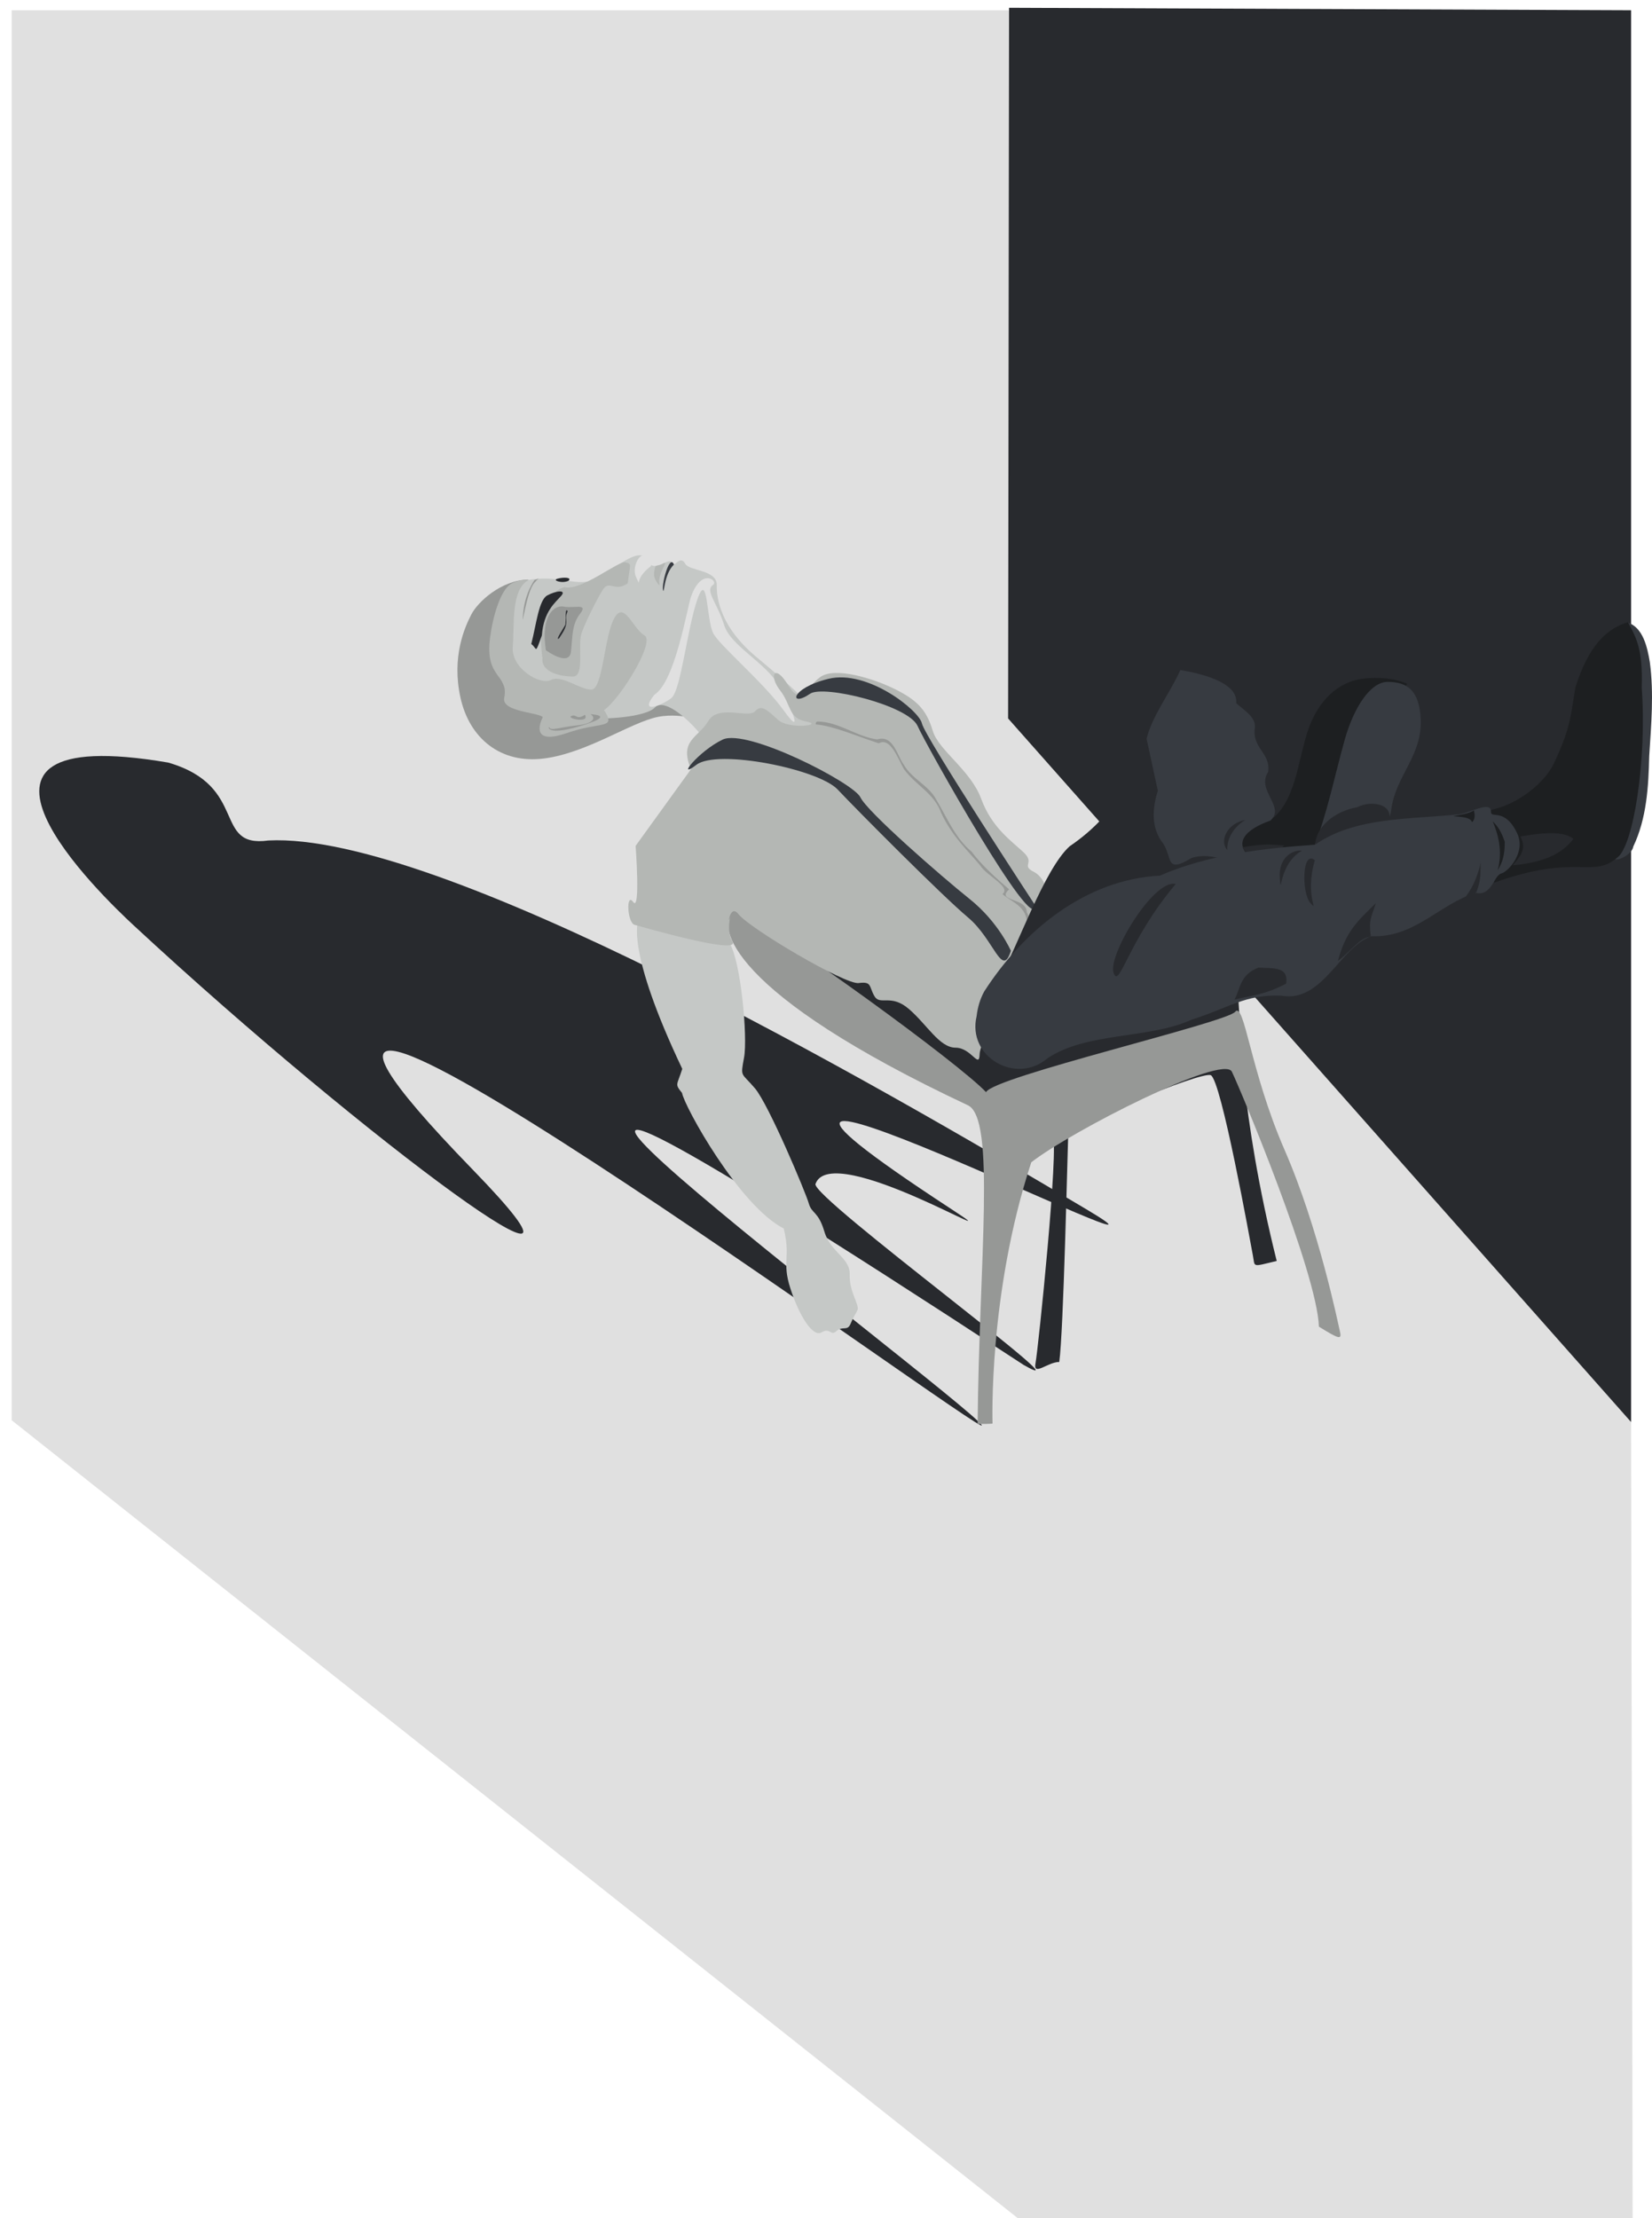 <?xml version="1.0" encoding="UTF-8" standalone="no"?>
<svg
   xmlns:dc="http://purl.org/dc/elements/1.1/"
   xmlns:cc="http://creativecommons.org/ns#"
   xmlns:rdf="http://www.w3.org/1999/02/22-rdf-syntax-ns#"
   xmlns:svg="http://www.w3.org/2000/svg"
   xmlns="http://www.w3.org/2000/svg"
   xmlns:sodipodi="http://sodipodi.sourceforge.net/DTD/sodipodi-0.dtd"
   xmlns:inkscape="http://www.inkscape.org/namespaces/inkscape"
   width="279.54mm"
   height="375.31mm"
   viewBox="0 0 279.54 375.31"
   version="1.1"
   id="svg8"
   inkscape:version="1.0.2 (e86c870879, 2021-01-15)"
   sodipodi:docname="leaner.svg">
  <defs
     id="defs2" />
  <sodipodi:namedview
     id="base"
     pagecolor="#ffffff"
     bordercolor="#666666"
     borderopacity="1.0"
     inkscape:pageopacity="0.0"
     inkscape:pageshadow="2"
     inkscape:zoom="0.6147199"
     inkscape:cx="606.47003"
     inkscape:cy="883.15445"
     inkscape:document-units="mm"
     inkscape:current-layer="layer1"
     inkscape:document-rotation="0"
     showgrid="false"
     inkscape:snap-nodes="false"
     inkscape:window-width="1278"
     inkscape:window-height="1415"
     inkscape:window-x="1280"
     inkscape:window-y="0"
     inkscape:window-maximized="0"
     fit-margin-top="0"
     fit-margin-left="0"
     fit-margin-right="0"
     fit-margin-bottom="0"
     showguides="true"
     inkscape:guide-bbox="true">
    <sodipodi:guide
       position="-43.687,135.14"
       orientation="0,-1"
       id="guide945" />
  </sodipodi:namedview>
  <g
     inkscape:label="Layer 1"
     inkscape:groupmode="layer"
     id="layer1"
     transform="translate(70.712,-7.817)"
     style="display:inline">
    <path
       style="fill:#e0e0e0;fill-opacity:1;stroke:none;stroke-width:0.265px;stroke-linecap:butt;stroke-linejoin:miter;stroke-opacity:1"
       d="M 205.288,248.404 V 9.556 H -68.737 V 248.103 L 205.713,465.728 Z"
       id="path941"
       sodipodi:nodetypes="cccccc" />
    <path
       style="fill:#282a2e;fill-opacity:1;stroke:none;stroke-width:0.265px;stroke-linecap:butt;stroke-linejoin:miter;stroke-opacity:1"
       d="M 205.288,9.556 V 248.404 L 99.871,129.368 100.035,9.133 Z"
       id="path942"
       sodipodi:nodetypes="ccccc" />
    <path
       style="fill:#282a2e;fill-opacity:1;stroke:none;stroke-width:0.277px;stroke-linecap:butt;stroke-linejoin:miter;stroke-opacity:1"
       d="m 102.5,238.744 c -141.706,-92.735 -10.825,5.055 -7.115,10.159 2.833,3.898 -148.807,-107.759 -86.096,-43.189 27.725,28.547 -17.468,-4.328 -57.451,-41.4 -5.101,-4.729 -36.354,-34.691 5.922,-27.478 13.717,3.986 7.422,14.489 16.932,13.18 28.841,-1.476 101.894,40.635 138.488,62.432 24.566,14.633 -84.018,-40.01 -22.878,-0.048 12.42,8.118 -20.298,-11.943 -23.02,-4.277 -0.787,2.216 47.645,37.69 35.217,30.62 z"
       id="path944"
       sodipodi:nodetypes="csssccssscc" />
    <g
       id="g903"
       style="display:none;opacity:0.059">
      <path
         style="fill:#1d1f21;fill-rule:evenodd;stroke-width:0.132"
         id="path845"
         d="m 64.061,142.707 c 9.502,2.438 18.398,7.025 26.339,12.741 2.742,1.973 5.295,4.196 7.942,6.293 6.165,5.983 8.201,7.472 13.292,14.258 1.65,2.2 3.028,4.59 4.542,6.886 0.058,0.069 1.036,-0.745 0.979,-0.814 v 0 c -1.407,-2.485 -2.609,-5.098 -4.222,-7.455 -4.686,-6.85 -7.458,-8.917 -13.458,-14.711 -2.725,-2.092 -5.343,-4.332 -8.176,-6.276 -7.399,-5.075 -16.159,-9.425 -25.022,-11.217 -0.72,-0.146 -1.457,-0.187 -2.186,-0.28 -0.041,-0.002 -0.071,0.571 -0.031,0.574 z" />
      <path
         style="fill:#1d1f21;fill-rule:evenodd;stroke-width:0.132"
         id="path847"
         d="m 115.855,180.417 c 0.121,-0.299 0.253,-0.593 0.362,-0.896 0.798,-2.204 1.468,-4.427 2.409,-6.582 1.304,-2.987 2.504,-5.177 4.026,-8.125 2.71,-5.151 4.97,-10.545 6.296,-16.228 0.585,-2.506 1.039,-5.461 0.903,-8.082 -0.041,-0.78 -0.272,-1.539 -0.409,-2.308 -0.223,-0.29 -0.353,-0.685 -0.669,-0.869 -0.235,-0.137 -0.567,-0.107 -0.817,0.002 -1.031,0.448 -0.985,2.117 -0.896,3.007 0.069,0.22 0.084,0.465 0.208,0.659 0.324,0.507 1.273,0.853 1.694,1.045 0.906,0.412 1.814,0.818 2.732,1.202 6.688,2.795 5.291,2.135 13.613,4.956 3.421,1.058 6.841,2.117 10.262,3.175 0.111,0.029 0.525,-1.542 0.414,-1.571 v 0 c -3.422,-1.018 -6.844,-2.036 -10.266,-3.054 -10.513,-3.322 -5.578,-1.707 -13.733,-4.441 -0.931,-0.312 -1.866,-0.615 -2.795,-0.935 -0.572,-0.197 -1.344,-0.288 -1.526,-0.948 -0.073,-0.708 -0.079,-1.348 0.153,-2.035 0.128,-0.379 0.347,-0.736 0.487,-0.611 0.205,0.184 0.259,0.488 0.388,0.732 0.06,0.573 0.188,1.143 0.18,1.72 -0.036,2.626 -0.493,5.207 -1.128,7.751 -1.395,5.594 -3.554,10.957 -6.122,16.108 -1.33,2.79 -2.688,5.496 -3.828,8.368 -0.996,2.511 -1.703,5.119 -2.325,7.743 -0.015,0.027 0.371,0.247 0.387,0.22 z" />
      <path
         style="fill:#1d1f21;fill-rule:evenodd;stroke-width:0.132"
         id="path849"
         d="m 115.823,183.218 c 0.371,-0.188 0.723,-0.417 1.112,-0.563 1.585,-0.596 4.958,-1.466 6.324,-1.85 1.629,-0.459 3.264,-0.898 4.882,-1.393 5.731,-1.756 5.514,-1.794 11.234,-4.013 6.469,-2.829 12.892,-6.126 18.12,-10.958 0.433,-0.4 0.821,-0.846 1.232,-1.269 0.169,-0.258 0.422,-0.478 0.506,-0.775 0.238,-0.842 -0.418,-0.741 -0.962,-0.588 -0.765,0.216 -1.646,0.993 -2.255,1.488 -0.233,0.333 -0.725,0.749 0.139,1.076 0.347,0.131 0.744,-0.011 1.112,-0.057 0.635,-0.08 1.265,-0.2 1.893,-0.321 3.239,-0.627 4.849,-1.055 8.345,-1.879 12.442,-2.813 5.795,-1.323 19.945,-4.458 0.123,-0.016 -0.099,-1.751 -0.221,-1.735 v 0 c -14.189,3.284 -7.546,1.617 -19.949,4.92 -2.885,0.822 -5.401,1.56 -8.246,2.311 -0.606,0.16 -1.214,0.309 -1.823,0.454 -0.163,0.039 -1.138,0.015 -1.054,0.574 0.018,0.121 0.146,-0.196 0.218,-0.294 0.631,-0.504 0.666,-0.554 1.369,-1.02 0.225,-0.149 0.48,-0.256 0.688,-0.429 0.098,-0.081 0.147,-0.207 0.212,-0.316 0.043,-0.073 0.171,-0.285 0.109,-0.228 -0.192,0.179 -0.34,0.401 -0.51,0.601 -5.633,5.055 -12.372,8.566 -19.312,11.495 -6.184,2.477 -4.954,2.091 -11.108,4.149 -1.611,0.539 -3.236,1.033 -4.85,1.564 -2.009,0.661 -4.385,1.391 -6.332,2.342 -0.407,0.199 -0.763,0.489 -1.145,0.734 -0.031,0.023 0.296,0.464 0.327,0.441 z" />
      <path
         style="fill:#1d1f21;fill-rule:evenodd;stroke-width:0.132"
         id="path851"
         d="m 61.055,147.878 c -0.117,0.465 -0.261,0.925 -0.352,1.396 -0.726,3.727 -1.123,7.519 -1.798,11.256 -0.941,5.214 -1.085,5.512 -2.308,10.687 -1.079,4.44 -2.585,8.768 -3.595,13.225 -0.27,1.191 -0.683,3.136 -0.583,4.479 0.021,0.288 0.177,0.549 0.266,0.824 0.259,0.05 0.532,0.245 0.778,0.149 0.622,-0.242 1.56,-2.194 1.486,-2.882 -0.016,-0.152 -0.112,-0.285 -0.167,-0.428 -0.372,-0.015 -0.567,-0.126 -0.794,0.276 -0.907,1.607 0.172,6.235 0.378,7.223 0.523,2.51 1.209,4.983 1.814,7.474 4.253,13.623 1.831,6.681 7.356,20.795 0.016,0.124 1.763,-0.1 1.748,-0.224 v 0 c -5.24,-14.079 -2.777,-7.194 -7.417,-20.646 -0.764,-2.462 -1.575,-4.91 -2.291,-7.386 -0.286,-0.988 -1.664,-5.125 -1.237,-6.86 0.019,-0.077 0.115,-0.121 0.133,-0.198 0.01,-0.044 -0.04,-0.082 -0.059,-0.122 0.07,-0.194 0.027,-0.086 -0.049,0.345 -0.074,0.239 -0.169,0.47 -0.271,0.698 -0.126,0.283 -0.275,0.556 -0.413,0.834 -0.116,0.195 -0.256,0.378 -0.349,0.585 -0.046,0.104 -0.042,0.224 -0.063,0.336 -0.049,-0.204 -0.153,-0.403 -0.148,-0.613 0.032,-1.259 0.551,-3.167 0.846,-4.242 1.211,-4.406 2.77,-8.713 3.868,-13.152 0.42,-1.804 0.888,-3.598 1.261,-5.412 1.241,-6.026 1.867,-12.142 2.289,-18.272 0.01,-0.023 -0.317,-0.168 -0.328,-0.144 z" />
      <path
         style="fill:#1d1f21;fill-rule:evenodd;stroke-width:0.132"
         id="path857"
         d="m 83.761,171.942 c 0.564,4.813 0.339,9.684 1.002,14.49 0.141,1.024 0.369,2.033 0.554,3.05 0.229,0.803 0.417,1.62 0.687,2.41 0.021,0.061 1.441,4.309 2.409,2.612 0.119,-0.208 0.067,-0.475 0.101,-0.713 -0.013,-0.051 -0.167,-2.166 -0.616,-1.84 -0.871,0.632 -0.607,2.654 -0.578,3.263 0.06,1.262 0.206,2.519 0.31,3.779 0.832,6.973 0.396,3.379 1.309,10.781 -0.006,0.061 0.861,0.143 0.866,0.082 v 0 c -0.728,-7.394 -0.34,-3.808 -1.152,-10.758 -0.162,-1.248 -0.342,-2.495 -0.485,-3.745 -0.083,-0.722 -0.063,-1.456 -0.192,-2.171 -0.047,-0.264 -0.235,-0.483 -0.331,-0.734 -0.013,-0.035 -0.004,-0.146 0.007,-0.111 0.16,0.495 0.19,0.802 0.273,1.317 0.017,0.164 0.006,0.333 0.05,0.492 0.022,0.078 0.221,0.189 0.141,0.197 -0.233,0.025 -0.618,-0.874 -0.702,-1.071 -0.589,-1.387 -0.707,-2.175 -1.107,-3.747 -0.168,-0.994 -0.374,-1.982 -0.505,-2.981 -0.633,-4.849 -0.439,-9.79 -1.432,-14.592 5.3e-4,-0.043 -0.608,-0.052 -0.609,-0.009 z" />
      <path
         style="fill:#1d1f21;fill-rule:evenodd;stroke-width:0.132"
         id="path867"
         d="m 69.4,132.905 c -2.557,-2.243 -5.353,-4.251 -7.658,-6.772 -0.976,-1.067 -1.988,-2.132 -2.721,-3.378 -0.761,-1.294 -1.144,-2.776 -1.716,-4.163 -0.146,-1.674 -0.293,-3.349 -0.439,-5.023 0.007,-0.055 -0.767,-0.156 -0.774,-0.101 v 0 c 0.091,1.752 0.183,3.503 0.274,5.255 0.66,1.624 1.099,3.356 1.979,4.872 0.744,1.28 1.817,2.346 2.839,3.418 2.352,2.467 5.221,4.374 7.941,6.397 0.036,0.019 0.311,-0.484 0.275,-0.504 z" />
      <path
         style="fill:#1d1f21;fill-rule:evenodd;stroke-width:0.132"
         id="path869"
         d="m 57.229,116.533 c -0.479,-0.016 -0.958,-0.078 -1.436,-0.048 -5.825,0.367 -12.537,2.571 -17.549,5.429 -2.152,1.227 -4.117,2.756 -6.175,4.133 -0.066,0.042 0.533,0.981 0.6,0.938 v 0 c 2.044,-1.301 4.018,-2.72 6.132,-3.904 5.098,-2.857 11.253,-5.024 17.042,-6.016 0.428,-0.073 0.865,-0.073 1.297,-0.11 0.03,0.006 0.119,-0.416 0.089,-0.422 z" />
      <path
         style="fill:#1d1f21;fill-rule:evenodd;stroke-width:0.132"
         id="path879"
         d="m 29.475,129.663 c -0.22,0.811 -0.531,1.602 -0.661,2.432 -0.457,2.929 -0.538,6.115 0.275,8.999 0.508,1.803 1.499,3.432 2.249,5.149 0.009,0.058 0.829,-0.074 0.82,-0.132 v 0 c -0.674,-1.65 -1.552,-3.231 -2.021,-4.95 -0.996,-3.646 -0.793,-7.53 -0.156,-11.202 0.021,-0.036 -0.484,-0.331 -0.505,-0.295 z" />
      <path
         style="fill:#1d1f21;fill-rule:evenodd;stroke-width:0.132"
         id="path889"
         d="m 61.33,142.425 c -3.35,0.315 -7.571,1.908 -9.732,4.582 -0.48,0.594 -0.754,1.329 -1.131,1.993 -0.136,0.689 -0.34,1.368 -0.408,2.067 -0.166,1.707 0.458,3.767 -1.242,5.012 -1.596,1.168 -3.215,0.916 -5.084,1.014 -4.604,-0.523 -8.811,-2.414 -12.862,-4.565 -1.405,-0.746 -2.751,-1.597 -4.126,-2.396 -0.048,-0.019 -0.324,0.66 -0.276,0.679 v 0 c 1.366,0.904 2.671,1.908 4.097,2.712 2.667,1.504 6.282,3.046 9.285,3.79 1.305,0.323 2.659,0.396 3.988,0.594 2.198,-0.229 3.658,-0.003 5.434,-1.443 1.103,-0.894 1.291,-2.069 1.4,-3.366 0.051,-0.601 -0.065,-1.209 -0.007,-1.81 0.062,-0.637 0.243,-1.256 0.364,-1.884 0.343,-0.61 0.588,-1.286 1.028,-1.83 2.031,-2.503 6.196,-4.166 9.316,-4.718 0.031,-0.003 -0.015,-0.435 -0.046,-0.432 z" />
      <circle
         id="path891"
         style="fill:#1d1f21;stroke:#000000;stroke-width:0.265"
         cx="47.975"
         cy="171.258"
         r="0.005" />
    </g>
    <g
       id="g1364"
       style="display:none;opacity:0.161">
      <g
         id="g1006">
        <path
           id="path913"
           style="fill:#1d1f21;fill-rule:evenodd;stroke-width:0.085"
           d="m 203.606,113.247 c -2.829,1.477 -4.915,3.369 -5.798,6.492 -0.481,1.704 -2.51,4.441 -2.858,7.952 -0.211,2.125 -2.793,8.906 -4.144,10.742 -0.949,1.567 -2.856,2.487 -4.281,3.627 -2.278,1.759 -4.181,2.252 -6.767,3.507 0.381,0.871 1.697,-0.46 2.469,-0.582 3.266,-1.628 7.062,-3.553 9.214,-6.55 0.924,-1.296 3.878,-8.382 3.879,-10 0.002,-3.076 2.69,-6.63 3.144,-8.106 1.259,-4.087 4.717,-6.087 4.717,-6.087 3.207,-1.802 0.864,-1.223 0.425,-0.994 z"
           sodipodi:nodetypes="ssscccccssss" />
        <path
           style="fill:#1d1f21;fill-rule:evenodd;stroke-width:0.055"
           id="path923"
           d="m 179.863,145.576 c 0.055,-0.635 0.183,-1.297 -0.063,-1.914 -0.081,-0.203 -0.211,-0.382 -0.317,-0.573 -0.187,-0.205 -0.346,-0.441 -0.562,-0.615 -1.243,-1.001 -3.254,-1.41 -4.716,-0.642 -0.361,0.189 -0.622,0.525 -0.933,0.788 -0.108,0.367 -0.376,0.723 -0.325,1.102 0.064,0.475 0.32,0.933 0.646,1.284 0.41,0.441 0.952,0.754 1.494,1.018 1.432,0.697 2.36,0.72 3.894,0.95 0.021,0.002 0.055,-0.289 0.035,-0.292 v 0 c -1.498,-0.283 -2.352,-0.349 -3.759,-1.004 -0.625,-0.291 -1.867,-0.957 -2.041,-1.832 -0.066,-0.329 0.158,-0.652 0.238,-0.978 0.28,-0.242 0.514,-0.551 0.84,-0.725 1.347,-0.718 3.292,-0.364 4.472,0.529 0.208,0.158 0.363,0.376 0.545,0.564 0.102,0.174 0.224,0.337 0.307,0.521 0.258,0.567 0.087,1.201 0.119,1.795 -0.002,0.009 0.125,0.034 0.127,0.025 z" />
        <path
           style="fill:#1d1f21;fill-rule:evenodd;stroke-width:0.085"
           id="path943"
           d="m 182.762,157.736 c 0.596,-0.465 1.193,-0.917 1.89,-1.225 0.99,-0.438 1.744,-0.633 2.81,-0.966 5.341,-1.511 10.696,-2.974 16.025,-4.528 0.168,-0.059 1.91,-0.56 2.255,-0.965 0.1,-0.117 0.131,-0.343 0.032,-0.462 -0.148,-0.178 -0.414,-0.218 -0.639,-0.271 -0.572,-0.135 -1.018,-0.071 -1.586,-0.038 -0.007,-6.4e-4 -0.02,0.107 -0.013,0.108 v 0 c 0.485,0.043 1.032,0.085 1.511,0.157 0.169,0.025 0.34,0.047 0.502,0.101 0.045,0.015 0.141,0.074 0.101,0.101 -0.463,0.307 -1.971,0.639 -2.235,0.71 -5.4,1.371 -10.773,2.858 -16.054,4.638 -1.124,0.41 -1.801,0.611 -2.825,1.132 -0.692,0.352 -1.304,0.834 -1.864,1.366 -0.01,0.007 0.081,0.148 0.091,0.141 z" />
        <path
           id="path966"
           style="fill:#1d1f21;fill-rule:evenodd;stroke-width:0.085"
           d="m 205.147,115.645 c 3.082,8.099 0.867,16.907 -0.65,25.094 -0.951,2.507 -3.207,11.102 -0.371,4.549 2.415,-9.093 5.14,-19.119 1.736,-28.335 -0.278,-0.398 -0.244,-1.047 -0.714,-1.307 z" />
        <path
           id="path972"
           style="fill:#1d1f21;fill-rule:evenodd;stroke-width:0.085"
           d="m 206.496,114.861 c 3.177,5.763 1.871,12.725 1.287,18.949 -0.004,4.726 -0.021,12.633 -2.394,14.929 4.552,-4.376 1.391,-11.215 3.003,-16.633 0.021,-5.545 1.712,-12.577 -1.897,-17.244 z" />
        <path
           style="fill:#1d1f21;fill-rule:evenodd;stroke-width:0.085"
           id="path991"
           d="m 182.582,158.178 c -0.517,1.54 -1.169,3.026 -1.989,4.43 -0.239,0.409 -0.477,0.821 -0.763,1.199 -0.189,0.251 -0.436,0.453 -0.654,0.68 -0.137,-0.017 -0.331,0.061 -0.412,-0.051 -0.142,-0.196 -0.13,-0.47 -0.141,-0.711 -0.036,-0.819 0.098,-1.975 0.394,-2.724 0.197,-0.496 0.53,-0.927 0.795,-1.39 0.013,-0.013 -0.178,-0.198 -0.191,-0.184 v 0 c -0.351,0.527 -0.796,1.003 -1.053,1.581 -0.352,0.792 -0.71,3.103 0.148,3.796 0.184,0.148 0.471,0.035 0.706,0.052 0.258,-0.228 0.555,-0.418 0.774,-0.684 0.308,-0.375 0.547,-0.801 0.791,-1.22 0.839,-1.439 1.49,-2.985 1.842,-4.616 0.011,-0.018 -0.238,-0.175 -0.249,-0.157 z" />
        <path
           style="fill:#1d1f21;fill-rule:evenodd;stroke-width:0.085"
           id="path997"
           d="m 183.621,150.888 c 2.24,-0.619 4.455,-1.389 6.776,-1.662 0.645,-0.076 1.297,-0.083 1.945,-0.125 0.41,0.022 2.226,-0.044 2.739,0.45 0.126,0.122 0.019,0.399 -0.113,0.515 -0.324,0.284 -0.753,0.421 -1.149,0.591 -1.26,0.543 -3.716,1.397 -4.932,1.833 -3.292,1.454 -1.74,0.735 -4.663,2.142 -0.023,0.007 0.08,0.338 0.103,0.33 v 0 c 2.958,-1.223 1.386,-0.61 4.726,-1.818 0.904,-0.348 1.818,-0.672 2.712,-1.045 0.842,-0.35 2.927,-1.11 3.55,-2.098 0.899,-1.424 -2.684,-1.524 -2.977,-1.5 -0.668,0.044 -1.339,0.047 -2.003,0.131 -2.344,0.295 -4.597,1.103 -6.789,1.946 -0.022,0.005 0.055,0.313 0.076,0.308 z" />
      </g>
      <g
         id="g1143"
         style="display:inline"
         transform="translate(1.035,-0.771)">
        <path
           id="path1008"
           style="fill:#1d1f21;fill-rule:evenodd;stroke-width:0.13"
           d="m 102.563,170.437 c 3.041,-6.124 10.283,-11.707 19.969,-12.38 6.466,-3.188 13.072,-5.884 21.036,-5.632 8.777,-0.33 14.763,-8.961 23.308,-5.634 2.979,0.353 9.575,-3.275 11.177,0.823 6.843,-4.98 9.119,6.023 4.793,8.737 2.79,3.984 -5.055,5.671 -8.26,2.589 -2.683,6.155 -13.165,5.74 -19.69,7.96 -2.972,4.24 -2.155,11.149 -12.004,10.006 -8.465,-1.321 -14.835,6.436 -22.3,6.267 -5.553,-1.437 -14.137,1.887 -19.617,4.963 -8.492,-0.911 -5.237,-10.781 -7.076,-11.849 -1.446,3.991 -0.551,12.407 6.541,13.425 7.866,-4.433 18.72,-5.084 26.598,-7.549 5.486,-4.044 12.452,-5.032 20.246,-5.083 9.092,-0.124 2.505,-10.358 12.223,-11.183 6.862,1.224 13.894,-5.348 16.407,-5.943 2.768,3.674 12.793,-2.491 6.123,-4.088 7.325,-2.158 3.136,-12.176 -4.454,-9.065 -3.767,-4.54 -10.145,2.447 -15.544,-1.197 -6.974,1.69 -13.695,6.033 -21.89,6.818 -7.681,-0.881 -12.871,4.482 -19.701,5.47 -8.55,0.913 -15.317,6.259 -17.862,11.681 z"
           sodipodi:nodetypes="cccccccccccccccccccccccc" />
        <path
           style="fill:#1d1f21;fill-rule:evenodd;stroke-width:0.132"
           id="path1263"
           d="m 54.289,157.678 c 3.328,2.418 6.455,5.102 9.918,7.337 1.642,1.06 3.344,2.024 5.016,3.036 8.113,4.198 3.966,2.212 12.445,5.946 0.071,0.022 0.384,-0.989 0.312,-1.011 v 0 c -8.385,-3.838 -4.263,-1.857 -12.368,-5.936 -1.682,-0.945 -3.391,-1.844 -5.046,-2.836 -2.204,-1.32 -4.256,-2.797 -6.36,-4.258 -1.051,-0.73 -2.093,-1.489 -3.201,-2.134 -0.213,-0.124 -0.442,-0.218 -0.664,-0.327 -0.013,-0.004 -0.065,0.179 -0.052,0.182 z" />
        <path
           style="fill:#1d1f21;fill-rule:evenodd;stroke-width:0.132"
           id="path1269"
           d="m 132.732,189.646 c 2.583,7.963 3.925,16.264 5.71,24.426 0.564,2.58 1.171,5.15 1.756,7.725 0.034,0.078 1.138,-0.401 1.105,-0.479 v 0 c -1.075,-5.531 -1.938,-10.231 -3.209,-15.726 -1.142,-4.934 -2.398,-9.925 -4.27,-14.645 -0.213,-0.538 -0.483,-1.051 -0.724,-1.577 -0.019,-0.026 -0.387,0.249 -0.367,0.275 z" />
        <path
           style="fill:#1d1f21;fill-rule:evenodd;stroke-width:0.085"
           id="path1275"
           d="m 135.304,182.154 c 1.105,4.432 1.99,8.999 2.983,13.497 0.429,1.945 0.871,3.882 1.307,5.823 1.432,6.236 2.973,12.403 4.407,18.637 0.397,1.723 0.776,3.457 1.164,5.185 0.018,0.051 0.393,-0.344 0.375,-0.396 v 0 c -0.362,-1.763 -0.712,-3.531 -1.086,-5.288 -1.342,-6.312 -2.834,-12.531 -4.335,-18.748 -0.073,-0.308 -2.348,-9.906 -2.535,-10.683 -0.492,-2.042 -0.994,-4.116 -1.54,-6.127 -0.289,-1.067 -0.351,-1.238 -0.621,-2.085 -0.008,-0.017 -0.128,0.166 -0.12,0.183 z" />
      </g>
      <g
         id="g1140">
        <path
           id="path1030"
           style="fill:#1d1f21;fill-rule:evenodd;stroke-width:0.132"
           d="m 154.367,143.393 c 0.451,-5.059 -1.308,-10.676 1.77,-15.209 2.404,-3.718 7.815,-5.943 11.851,-3.596 2.525,2.222 1.175,5.885 0.492,8.638 -0.26,1.728 -1.876,4.537 -1.438,5.544 1.98,-1.621 1.751,-4.785 2.767,-7.029 0.817,-3.149 0.547,-7.84 -3.387,-8.626 -5.33,-1.297 -10.884,2.537 -12.287,7.702 -1.387,4.057 0.013,8.31 -0.184,12.456 0.139,0.04 0.277,0.08 0.416,0.12 z" />
        <path
           id="path1034"
           style="fill:#1d1f21;fill-rule:evenodd;stroke-width:0.132"
           d="m 155.965,124.269 c -3.875,2.323 -5.161,6.998 -6.495,11.019 -1.143,3.801 -2.038,7.702 -3.705,11.323 1.365,-0.239 1.768,-3.206 2.541,-4.625 1.916,-5.42 2.725,-11.422 6.274,-16.112 0.454,-0.513 1.325,-0.837 1.385,-1.606 z" />
      </g>
      <g
         id="g1136"
         transform="translate(-0.573,0.657)">
        <path
           id="path1036"
           style="fill:#1d1f21;fill-rule:evenodd;stroke-width:0.132"
           d="m 145.725,143.914 c -1.141,-2.383 -2.301,-5.311 -0.944,-7.851 -1.322,-1.712 -2.498,-3.842 -1.566,-5.956 -0.463,-2.43 -2.735,-3.884 -4.143,-5.759 -2.584,-2.7 -6.41,-4.77 -10.225,-3.77 -2.238,0.865 -3.385,3.199 -5.411,4.401 -2.677,1.949 -6.008,4.016 -6.482,7.603 -0.663,3.972 0.642,8.084 -0.498,11.992 -0.832,2.355 -3.317,3.388 -4.919,5.137 -1.879,1.716 -3.011,4.061 -3.925,6.392 0.705,-0.675 1.683,-2.875 2.542,-4.105 1.675,-3.063 5.641,-4.164 6.842,-7.557 1.183,-4.379 -0.745,-9.05 0.828,-13.357 1.922,-3.976 6.634,-5.343 9.05,-8.899 2.305,-2.378 6.042,-1.649 8.646,-0.213 2.315,1.146 3.8,3.301 5.598,5.064 1.136,1.182 2.065,2.737 1.535,4.422 -0.466,2.645 2.593,4.124 1.27,6.731 -0.362,1.974 0.437,4.327 1.803,5.724 z" />
        <path
           id="path1042"
           style="fill:#1d1f21;fill-rule:evenodd;stroke-width:0.132"
           d="m 127.568,153.082 c -1.23,-2.216 -3.026,-4.032 -4.516,-6.064 -0.257,-0.92 0.803,-1.443 1.339,-1.996 0.422,-0.528 1.809,-1.037 1.691,-1.449 -0.872,-0.23 -1.511,0.552 -1.6,1.344 -0.278,0.399 -0.188,1.539 0.072,0.56 0.317,-0.702 0.171,-1.811 1.222,-1.654 0.81,-0.415 -0.27,-0.339 -0.532,0.071 -0.966,0.673 -2.012,1.405 -2.534,2.488 -0.177,1.069 0.811,1.833 1.339,2.637 1.106,1.417 2.265,2.795 3.298,4.268 0.088,-0.054 0.16,-0.122 0.222,-0.204 z" />
      </g>
      <g
         id="g1132">
        <path
           style="fill:#1d1f21;fill-rule:evenodd;stroke-width:0.132"
           id="path1081"
           d="m 104.58,156.828 c -0.356,-1.825 -1.244,-3.467 -2.233,-5.022 -1.257,-1.977 -2.262,-3.26 -3.678,-5.177 -3.79,-5.092 -8.068,-9.781 -12.375,-14.432 -0.212,-0.515 -1.067,-0.887 -1.177,-1.497 -0.004,-0.019 0.039,0.047 0.05,0.031 0.046,-0.068 0.059,-0.153 0.084,-0.231 0.034,-0.104 0.062,-0.209 0.092,-0.314 0.257,-1.112 -0.336,-1.629 -1.007,-2.422 -1.452,-1.748 -3.313,-3.097 -5.385,-4.03 -0.66,-0.297 -1.354,-0.514 -2.031,-0.77 -2.629,-0.391 -2.795,-0.583 -5.627,-0.231 -1.273,0.158 -2.521,0.473 -3.782,0.71 -0.04,0.009 0.081,0.573 0.121,0.565 v 0 c 3.18,-0.564 5.917,-1.236 9.123,-0.421 0.657,0.251 1.328,0.469 1.971,0.752 2.025,0.891 3.873,2.098 5.305,3.796 0.583,0.654 1.09,0.96 0.923,1.868 -0.072,0.29 -0.224,0.623 -0.197,0.927 0.061,0.675 0.861,1.24 1.121,1.776 4.007,4.898 8.292,9.565 12.169,14.57 2.34,3.017 5.007,6.015 6.188,9.718 0.012,0.024 0.355,-0.14 0.344,-0.165 z" />
        <path
           style="fill:#1d1f21;fill-rule:evenodd;stroke-width:0.132"
           id="path1083"
           d="m 100.283,164.877 c -0.721,-3.124 -2.917,-5.124 -5.145,-7.271 -4.129,-3.541 -8.432,-6.892 -12.859,-10.053 -1.726,-1.172 -3.581,-2.166 -5.067,-3.649 -0.917,-0.951 -1.515,-2.179 -2.641,-2.925 -0.434,-0.287 -0.91,-0.503 -1.366,-0.755 -0.66,-0.289 -1.323,-0.571 -1.979,-0.867 -3.374,-1.523 -2.557,-1.175 -6.201,-3.03 -3.152,-1.605 -5.145,-2.775 -8.584,-3.816 -1.534,-0.464 -3.131,-0.687 -4.696,-1.03 -0.051,-0.006 -0.139,0.709 -0.088,0.716 v 0 c 1.523,0.388 3.075,0.673 4.568,1.164 3.406,1.12 5.333,2.267 8.514,3.817 3.292,1.605 3.186,1.569 6.302,2.826 0.65,0.262 1.306,0.51 1.96,0.765 0.986,0.509 1.344,0.588 2.092,1.303 0.693,0.663 1.123,1.578 1.832,2.23 1.5,1.518 3.311,2.579 5.029,3.827 1.787,1.38 3.525,2.82 5.295,4.222 0.43,0.341 4.697,3.68 5.072,3.981 0.79,0.634 1.565,1.286 2.348,1.929 0.643,0.585 1.31,1.146 1.929,1.756 1.47,1.45 2.686,3.093 3.345,5.062 0.014,0.024 0.355,-0.179 0.34,-0.203 z" />
        <path
           style="fill:#1d1f21;fill-rule:evenodd;stroke-width:0.132"
           id="path1089"
           d="m 47.982,135.484 c -2.875,4.022 -6.301,7.603 -9.231,11.585 -0.858,1.167 -1.637,2.391 -2.455,3.586 -0.03,0.035 0.465,0.463 0.495,0.428 v 0 c 4.286,-5.658 0.893,-1.24 5.638,-7.238 1.794,-2.269 3.236,-4.022 4.789,-6.404 0.376,-0.576 0.683,-1.194 1.024,-1.791 0.012,-0.018 -0.248,-0.184 -0.259,-0.165 z" />
      </g>
      <g
         id="g1127"
         transform="translate(-1.237,2.651)">
        <path
           style="fill:#1d1f21;fill-rule:evenodd;stroke-width:0.132"
           id="path1091"
           d="m 37.28,156.033 c 0.078,5.7 1.156,11.356 2.851,16.791 1.589,5.098 3.332,8.924 5.4,13.875 0.048,0.064 0.957,-0.609 0.909,-0.673 v 0 c -1.656,-4.195 -3.607,-8.958 -5.022,-13.249 -1.793,-5.435 -3.089,-11.01 -3.755,-16.695 0.004,-0.027 -0.38,-0.076 -0.383,-0.049 z" />
        <path
           style="fill:#1d1f21;fill-rule:evenodd;stroke-width:0.132"
           id="path1095"
           d="m 45.065,189.674 c 0.217,0.788 0.341,1.609 0.652,2.365 2.515,6.101 6.602,11.568 11.27,16.188 2.023,2.003 4.299,3.733 6.448,5.6 0.077,0.04 0.645,-1.055 0.567,-1.095 v 0 c -1.929,-1.715 -3.963,-3.319 -5.787,-5.146 -4.441,-4.445 -8.838,-10.05 -11.772,-15.653 -0.375,-0.716 -0.601,-1.5 -0.902,-2.25 6.74e-4,-0.034 -0.476,-0.043 -0.477,-0.009 z" />
        <path
           style="fill:#1d1f21;fill-rule:evenodd;stroke-width:0.132"
           id="path1097"
           d="m 54.049,164.227 c 0.116,0.638 0.232,1.276 0.348,1.914 0.626,3.454 0.777,4.076 1.265,7.937 0.231,1.829 0.407,3.666 0.61,5.498 -0.004,0.059 0.833,0.121 0.837,0.062 v 0 c -0.181,-1.843 -0.313,-3.691 -0.544,-5.528 -0.422,-3.357 -1.043,-6.683 -2.089,-9.905 -0.002,-0.03 -0.428,-0.009 -0.427,0.021 z" />
        <path
           style="fill:#1d1f21;fill-rule:evenodd;stroke-width:0.132"
           id="path1099"
           d="m 57.523,188.665 c 0.216,0.363 0.444,0.719 0.647,1.09 1.368,2.505 1.711,3.351 3.096,6.154 1.796,3.635 3.611,7.261 5.412,10.894 0.014,0.065 0.938,-0.135 0.924,-0.201 v 0 c -0.906,-1.871 -1.802,-3.748 -2.719,-5.614 -1.95,-3.966 -3.881,-7.955 -6.351,-11.632 -0.232,-0.345 -0.499,-0.665 -0.749,-0.997 -0.022,-0.018 -0.281,0.288 -0.259,0.306 z" />
      </g>
      <g
         id="g1121"
         transform="translate(-1.24,8.746)">
        <path
           style="fill:#1d1f21;fill-rule:evenodd;stroke-width:0.132"
           id="path1105"
           d="m 80.306,175.735 c 0.024,-0.119 0.162,-0.276 0.071,-0.356 -0.079,-0.069 -0.188,0.141 -0.198,0.245 -0.04,0.435 0.029,0.872 0.056,1.308 0.062,0.983 0.136,1.965 0.21,2.947 0.431,5.694 0.216,3.319 0.989,9.541 0.428,1.856 0.857,3.711 1.285,5.567 5.3e-4,0.061 0.858,0.054 0.857,-0.006 v 0 c -0.386,-1.829 -0.772,-3.658 -1.157,-5.487 -0.22,-1.739 -0.449,-3.478 -0.66,-5.218 -0.175,-1.44 -0.314,-2.885 -0.497,-4.324 -0.02,-0.154 -0.476,-3.885 -0.824,-4.615 -0.08,-0.167 -0.816,-0.153 -0.468,0.3 -0.007,0.024 0.328,0.122 0.335,0.098 z" />
        <path
           style="fill:#1d1f21;fill-rule:evenodd;stroke-width:0.132"
           id="path1113"
           d="m 93.241,181.433 c -0.768,6.524 -2.241,12.933 -3.694,19.33 -0.019,0.044 0.611,0.309 0.63,0.264 v 0 c 0.885,-3.336 1.473,-5.351 2.158,-8.736 0.715,-3.537 1.168,-7.136 1.312,-10.741 0.008,-0.029 -0.397,-0.146 -0.406,-0.117 z" />
      </g>
      <g
         id="g1205">
        <path
           style="fill:#1d1f21;fill-rule:evenodd;stroke-width:0.132"
           id="path1147"
           d="m 59.665,122.563 c -0.666,-0.829 -1.267,-1.713 -2.024,-2.466 -0.783,-0.779 -1.354,-1.183 -2.241,-1.885 -4.224,-3.409 -7.649,-7.67 -11.059,-11.859 -0.03,-0.025 -0.39,0.396 -0.361,0.421 v 0 c 0.729,0.993 1.426,2.01 2.187,2.978 2.609,3.324 5.546,6.433 8.979,8.915 0.982,0.714 1.393,0.958 2.239,1.757 0.768,0.726 1.362,1.61 2.145,2.32 0.013,0.01 0.148,-0.171 0.135,-0.181 z" />
        <path
           style="fill:#1d1f21;fill-rule:evenodd;stroke-width:0.115"
           id="path1149"
           d="m 45.93,107.439 c -0.15,-1.854 -0.854,-3.143 -1.673,-4.605 -0.764,-1.15 -1.546,-2.916 -2.766,-3.305 -0.149,-0.048 -0.306,-0.033 -0.459,-0.05 -0.123,0.039 -0.252,0.052 -0.369,0.116 -0.322,0.176 -0.527,0.646 -0.701,1.011 -0.409,0.86 -0.331,0.737 -0.708,1.801 -0.14,0.536 -0.301,1.063 -0.421,1.607 -0.35,1.595 -0.596,3.305 -0.828,4.93 -0.46,3.219 -0.836,6.45 -1.185,9.692 -0.009,0.034 0.36,0.199 0.369,0.165 v 0 c 0.412,-3.215 0.84,-6.426 1.262,-9.639 0.192,-1.463 0.429,-3.465 0.698,-4.941 0.099,-0.544 0.238,-1.075 0.356,-1.613 0.272,-0.902 0.294,-1.067 0.611,-1.836 0.131,-0.316 0.311,-0.783 0.59,-0.926 0.1,-0.051 0.21,-0.058 0.315,-0.087 0.134,0.019 0.273,0.01 0.403,0.058 1.106,0.405 1.908,2.254 2.622,3.312 0.343,0.589 0.739,1.232 1.032,1.873 0.342,0.75 0.536,1.581 0.692,2.424 -6.06e-4,0.015 0.157,0.027 0.158,0.013 z" />
        <path
           id="path1161"
           style="fill:#1d1f21;fill-rule:evenodd;stroke-width:0.118"
           d="m 47.323,134.386 c 0.701,-2.714 -0.694,-5.3 -2.916,-7.318 -2.683,-2.715 -5.161,-4.627 -8.829,-5.256 -1.734,0.436 1.465,0.794 2.146,0.977 3.407,1.061 5.841,3.199 7.711,6.458 0.874,1.787 1.968,3.14 1.662,5.037 0.075,0.035 0.151,0.068 0.226,0.102 z"
           sodipodi:nodetypes="scccccss" />
        <path
           style="fill:#1d1f21;fill-rule:evenodd;stroke-width:0.132"
           id="path1189"
           d="m 29.406,102.069 c 0.27,-0.846 0.737,-1.613 1.239,-2.339 0.289,-0.419 0.859,-1.206 1.295,-1.532 0.176,-0.132 0.401,-0.182 0.602,-0.272 0.814,0.307 0.424,0.051 1.073,0.9 0.008,0.007 0.106,-0.1 0.098,-0.107 v 0 c -0.709,-1.086 -0.238,-0.769 -1.301,-1.1 -0.24,0.097 -0.505,0.148 -0.72,0.292 -0.267,0.18 -0.485,0.425 -0.701,0.664 -0.868,0.964 -1.568,2.13 -1.886,3.391 -0.007,0.021 0.294,0.124 0.301,0.102 z" />
        <path
           style="fill:#1d1f21;fill-rule:evenodd;stroke-width:0.132"
           id="path1191"
           d="m 28.34,98.004 c -1.449,0.806 -2.785,1.815 -4.354,2.394 -0.403,0.149 -0.822,0.246 -1.233,0.369 -1.097,0.25 -2.206,0.135 -3.314,0.078 -0.011,-5.3e-4 -0.019,0.152 -0.008,0.152 v 0 c 1.245,0.293 2.158,0.447 3.448,0.157 0.424,-0.13 0.857,-0.233 1.272,-0.391 1.574,-0.598 2.916,-1.626 4.314,-2.537 0.016,-0.009 -0.109,-0.231 -0.125,-0.222 z" />
        <path
           style="fill:#1d1f21;fill-rule:evenodd;stroke-width:0.132"
           id="path1197"
           d="m 17.899,105.172 c -0.527,0.59 -1.001,1.221 -1.448,1.872 -1.237,1.704 -1.74,3.767 -2.336,5.751 -0.009,0.022 0.302,0.153 0.312,0.131 v 0 c 0.601,-1.962 1.174,-3.957 2.204,-5.748 0.411,-0.667 1.004,-1.204 1.434,-1.86 0.01,-0.012 -0.155,-0.157 -0.166,-0.145 z" />
      </g>
      <g
         id="g1313">
        <path
           id="path1209"
           style="fill:#1d1f21;fill-rule:evenodd;stroke-width:0.186"
           d="m 57.163,158.398 c -6.375,3.133 -10.636,8.648 1.55,11.646 10.699,8.456 17.594,12.532 29.721,18.467 6.362,4.544 5.718,-0.248 0.42,-2.479 -12.323,-4.548 -24.081,-10.48 -35.808,-16.427 -3.093,-4.446 -5.641,-6.387 1.243,-11.927 2.827,-3.592 -0.653,3.64 2.874,0.721 z"
           sodipodi:nodetypes="ccccccc" />
        <path
           style="fill:#1d1f21;fill-rule:evenodd;stroke-width:0.132"
           id="path1219"
           d="m 96.813,191.946 c 1.141,-0.318 1.034,-0.284 2.475,-0.72 3.614,-1.095 3.148,-1.001 7.522,-2.225 5.808,-1.626 8.1,-2.19 14.141,-3.762 10.624,-2.834 5.455,-1.404 15.51,-4.276 0.08,-0.015 -0.128,-1.152 -0.208,-1.137 v 0 c -10.161,2.441 -4.954,1.146 -15.616,3.9 -2.557,0.727 -5.124,1.419 -7.671,2.18 -5.504,1.645 -10.963,3.487 -16.25,5.74 -0.021,0.007 0.075,0.307 0.097,0.3 z" />
        <path
           style="fill:#1d1f21;fill-rule:evenodd;stroke-width:0.132"
           id="path1233"
           d="m 95.893,191.867 c 0.858,3.122 1.617,6.333 1.912,9.564 0.443,4.849 0.295,9.326 -0.101,14.196 -0.231,2.848 -0.635,5.679 -0.952,8.519 -1.023,7.739 -2.59,15.442 -2.776,23.272 -0.04,1.69 0.126,3.378 0.189,5.067 -0.009,0.053 0.734,0.187 0.744,0.135 v 0 c 0.064,-1.636 0.059,-3.277 0.191,-4.909 0.628,-7.76 2.229,-15.391 3.261,-23.097 0.292,-2.878 0.689,-5.747 0.876,-8.634 0.533,-8.245 0.224,-16.652 -2.951,-24.383 -0.019,-0.028 -0.411,0.243 -0.392,0.271 z" />
        <path
           style="fill:#1d1f21;fill-rule:evenodd;stroke-width:0.132"
           id="path1241"
           d="m 103.93,205.48 c -1.017,7.054 -3.166,13.882 -4.742,20.817 -0.628,2.761 -1.161,5.542 -1.742,8.313 -1.455,10.948 -1.058,5.609 -1.295,16.01 -0.015,0.079 1.098,0.289 1.113,0.21 v 0 c 0.653,-10.187 0.118,-4.944 1.687,-15.72 0.533,-2.773 1.04,-5.551 1.6,-8.318 1.128,-5.576 1.699,-7.566 2.687,-12.879 0.422,-2.268 0.798,-4.586 0.987,-6.892 0.04,-0.492 0.029,-0.988 0.043,-1.482 0.004,-0.024 -0.334,-0.084 -0.338,-0.06 z" />
        <path
           style="fill:#1d1f21;fill-rule:evenodd;stroke-width:0.157"
           id="path1245"
           d="m 103.974,204.654 c 0.746,-0.755 1.486,-1.545 2.354,-2.182 2.447,-1.796 5.117,-3.247 7.897,-4.554 5.942,-2.793 9.168,-3.817 15.526,-6.17 2.912,-0.959 5.825,-1.918 8.737,-2.877 0.095,-0.029 -0.344,-1.279 -0.439,-1.25 v 0 c -2.956,0.913 -5.912,1.826 -8.869,2.74 -7.07,2.678 -9.151,3.212 -15.565,6.538 -3.71,1.925 -7.494,4.194 -10.018,7.455 -0.023,0.025 0.351,0.325 0.374,0.3 z" />
        <path
           style="fill:#1d1f21;fill-rule:evenodd;stroke-width:0.132"
           id="path1247"
           d="m 136.846,188.73 c 0.837,1.257 1.057,1.507 1.787,3.137 1.129,2.523 2.774,7.051 3.656,9.404 3.703,9.879 1.357,3.701 5.371,14.17 0.891,2.317 1.782,4.635 2.674,6.952 0.044,0.067 0.99,-0.554 0.946,-0.621 v 0 c -0.845,-2.351 -1.69,-4.701 -2.535,-7.052 -2.266,-6.038 -3.065,-8.317 -5.458,-14.139 -0.745,-1.812 -1.499,-3.622 -2.308,-5.407 -1.068,-2.356 -2.181,-4.783 -3.921,-6.734 -0.02,-0.015 -0.232,0.274 -0.211,0.289 z" />
        <path
           style="fill:#1d1f21;fill-rule:evenodd;stroke-width:0.132"
           id="path1249"
           d="m 137.424,177.338 c 0.046,0.458 0.061,0.921 0.138,1.375 0.409,2.416 0.97,4.35 1.795,6.742 1.447,4.198 3.064,7.79 4.781,11.929 1.077,2.597 2.141,5.2 3.211,7.799 3.172,7.946 5.547,16.184 7.259,24.562 0.396,1.938 0.665,3.901 0.997,5.851 -0.007,0.066 0.933,0.161 0.94,0.095 v 0 c -0.277,-2.163 -0.47,-4.338 -0.831,-6.489 -1.434,-8.548 -3.79,-16.899 -7.113,-24.909 -1.113,-2.578 -2.206,-5.165 -3.339,-7.735 -2.76,-6.259 -5.977,-12.446 -7.478,-19.168 0.004,-0.025 -0.357,-0.078 -0.36,-0.053 z" />
        <path
           style="fill:#1d1f21;fill-rule:evenodd;stroke-width:0.124"
           id="path1299"
           d="m 110.052,200.677 c -0.3,6.981 -0.865,13.934 -1.286,20.901 -0.425,7.025 -0.47,8.82 -0.757,15.65 -0.011,0.077 0.775,0.298 0.787,0.221 v 0 c 0.594,-10.064 0.278,-4.873 0.953,-15.572 0.417,-7.027 0.794,-14.075 0.581,-21.13 0.003,-0.027 -0.274,-0.097 -0.278,-0.07 z" />
        <path
           style="fill:#1d1f21;fill-rule:evenodd;stroke-width:0.132"
           id="path1303"
           d="m 107.761,206.141 c -0.214,0.937 -0.48,1.864 -0.643,2.812 -0.621,3.596 -1.091,8.483 -1.401,11.959 -0.624,7.002 -0.72,9.351 -1.147,16.337 -0.016,0.085 1.189,0.315 1.205,0.23 v 0 c 0.215,-2.687 0.443,-5.374 0.644,-8.062 0.577,-7.715 0.941,-15.446 1.654,-23.15 0.009,-0.022 -0.303,-0.147 -0.312,-0.125 z" />
      </g>
    </g>
    <g
       id="g1542">
      <path
         id="path1447"
         style="fill:#1d1f21;fill-opacity:1;stroke:none;stroke-width:0.265px;stroke-linecap:butt;stroke-linejoin:miter;stroke-opacity:1"
         d="m 160.167,122.615 c -4.672,0.488 -7.812,3.969 -9.414,8.38 -1.749,4.817 -2.04,11.662 -5.893,15.095 -4.003,0.793 -8.302,4.545 -4.844,8.608 3.602,2.022 7.95,-2.293 11.985,-2.51 4.382,-2.978 4.999,-9.155 7.822,-13.475 2.315,-4.817 5.239,-10.405 7.554,-15.222 -2.253,-0.992 -4.969,-1.11 -7.21,-0.876 z"
         sodipodi:nodetypes="sscccccs" />
      <path
         id="path1426"
         style="fill:#373b41;fill-opacity:1;stroke:none;stroke-width:0.265px;stroke-linecap:butt;stroke-linejoin:miter;stroke-opacity:1"
         d="m 151.528,151.375 c 2.31,-5.756 3.524,-12.043 5.322,-18.462 1.448,-5.167 4.243,-9.732 7.24,-9.732 3.291,5.3e-4 5.38,1.421 5.599,6.316 0.273,6.126 -4.112,9.456 -4.955,15.069 -0.569,5.514 -5.63,4.698 -9.517,5.972 -1.23,0.28 -2.457,0.567 -3.69,0.837 z"
         sodipodi:nodetypes="csssccc" />
      <path
         id="path1428"
         style="fill:#282a2e;fill-opacity:1;stroke:none;stroke-width:0.265px;stroke-linecap:butt;stroke-linejoin:miter;stroke-opacity:1"
         d="m 151.837,151.486 c -0.305,-3.925 3.694,-6.54 7.102,-7.088 2.54,-1.334 6.888,-0.512 5.075,3.238 -2.445,2.351 -4.985,1.738 -8.004,2.821 -1.322,0.257 -2.845,0.798 -4.173,1.029 z"
         sodipodi:nodetypes="ccccc" />
      <path
         id="path1391-9"
         style="fill:#1d1f21;fill-opacity:1;stroke:none;stroke-width:0.265px;stroke-linecap:butt;stroke-linejoin:miter;stroke-opacity:1"
         d="m 140.456,148.348 c -1.168,-2.146 -3.132,-3.544 -2.365,-5.519 0.687,-1.77 1.146,-0.984 3.575,1.012 0.857,0.704 -0.873,3.724 -0.935,4.47 0.442,-1.815 1.787,-1.921 1.732,-3.31 -0.117,-2.963 -3.091,-4.255 -4.75,-2.929 -1.772,1.416 0.908,4.21 2.744,6.276 z"
         sodipodi:nodetypes="csscssc" />
    </g>
    <g
       id="g1565"
       style="fill:#c5c8c6">
      <path
         style="fill:#c5c8c6;fill-opacity:1;stroke:none;stroke-width:0.265px;stroke-linecap:butt;stroke-linejoin:miter;stroke-opacity:1"
         d="m 37.269,163.696 c 0,0 -2.148,4.734 7.469,24.96 -0.915,2.863 -1.3,2.505 -0.04,4.071 0.374,2.257 9.663,19.083 17.211,22.938 1.219,5.037 -0.364,5.523 1.121,10.134 1.485,4.61 3.788,8.325 5.278,7.433 1.49,-0.892 1.504,0.715 2.529,-0.219 1.025,-0.934 1.83,0.102 2.38,-1.233 0.55,-1.334 0.752,-1.438 1.163,-2.296 0.411,-0.858 -1.429,-3.139 -1.308,-5.996 0.12,-2.858 -3.233,-3.766 -4.282,-7.288 -1.049,-3.522 -2.137,-2.981 -2.641,-4.774 -0.504,-1.793 -6.772,-16.714 -9.108,-19.474 -2.335,-2.76 -2.484,-1.77 -1.847,-5.215 0.637,-3.445 -0.552,-16.495 -2.514,-19.457 -3.222,-1.177 -15.411,-3.583 -15.411,-3.583 z"
         id="path1559" />
    </g>
    <g
       id="g1524">
      <path
         style="fill:#282a2e;fill-opacity:1;stroke:none;stroke-width:0.265px;stroke-linecap:butt;stroke-linejoin:miter;stroke-opacity:1"
         d="m 53.873,162.5 24.762,-32.161 25.426,34.785 33.548,-6.876 1.366,20.763 c 0,0 0.048,16.929 6.351,42.143 -4.309,1.026 -3.641,1.099 -4.036,-0.947 -0.395,-2.046 -5.366,-29.878 -7.144,-30.49 -1.778,-0.613 -24.021,8.554 -24.119,10.639 -0.098,2.085 -0.777,32.883 -1.498,37.886 -1.95,-0.002 -4.462,2.525 -4.016,0.199 0.447,-2.326 4.026,-36.916 2.896,-38.615 -1.131,-1.699 -43.829,-24.257 -53.535,-37.324 z"
         id="path1520" />
      <path
         style="fill:#969896;fill-opacity:1;stroke:none;stroke-width:0.265px;stroke-linecap:butt;stroke-linejoin:miter;stroke-opacity:1"
         d="m 53.24,161.721 c -2.687,2.848 -0.757,14.019 39.835,33.097 4.759,2.276 1.876,26.413 1.64,53.92 2.231,-0.002 2.524,-0.07 2.524,-0.07 0,0 -0.749,-21.92 6.552,-44.204 6.704,-5.242 32.465,-18.373 33.943,-15.331 1.478,3.043 14.392,33.897 14.734,43.139 3.352,2.072 3.896,2.267 3.562,0.85 -0.334,-1.416 -3.558,-17.411 -9.383,-30.775 -5.824,-13.364 -6.795,-25.217 -8.357,-23.344 -1.561,1.872 -40.944,11.005 -42.147,13.592 -4.519,-4.818 -34.493,-26.666 -42.903,-30.874 z"
         id="path1518"
         sodipodi:nodetypes="sccccscssscss" />
    </g>
    <g
       id="g1536">
      <path
         id="path1422"
         style="fill:#373b41;fill-opacity:1;stroke:none;stroke-width:0.265px;stroke-linecap:butt;stroke-linejoin:miter;stroke-opacity:1"
         d="m 204.717,113.147 c 2.624,0.833 3.332,4.248 3.746,6.704 0.702,5.27 0.234,10.594 -0.106,15.876 -0.123,5.197 -0.426,10.548 -2.698,15.321 -0.179,1.51 -4.082,3.497 -3.695,0.98 0.918,-12.96 1.835,-25.921 2.753,-38.881 z" />
      <path
         style="fill:#1d1f21;fill-opacity:1;stroke:none;stroke-width:0.265px;stroke-linecap:butt;stroke-linejoin:miter;stroke-opacity:1"
         d="m 181.555,144.851 c 4.767,-0.984 9.163,-4.702 10.663,-7.865 3.101,-6.537 2.847,-8.618 3.678,-12.956 2.188,-6.951 5.301,-9.918 8.866,-10.939 1.217,2.344 2.573,4.263 2.329,11.072 0.893,12.277 -1.423,26.858 -4.142,28.744 -4.249,3.655 -6.796,-0.798 -20.859,4.255 z"
         id="path1420"
         sodipodi:nodetypes="cscccccc" />
      <path
         id="path1391-6"
         style="fill:#282a2e;fill-opacity:1;stroke:none;stroke-width:0.228px;stroke-linecap:butt;stroke-linejoin:miter;stroke-opacity:1"
         d="m 181.915,156.313 c 0.044,2.636 1.064,4.173 -0.029,5.694 -0.979,1.364 -1.327,-0.171 -1.69,-1.816 -0.245,-1.113 0.631,-1.205 0.904,-1.891 -0.86,1.001 -1.645,-0.115 -1.223,1.859 0.647,3.029 0.656,2.988 2.094,2.527 1.536,-0.492 0.425,-3.486 -0.056,-6.373 z"
         sodipodi:nodetypes="csscsscc" />
      <path
         style="fill:#282a2e;fill-opacity:1;stroke:none;stroke-width:0.265px;stroke-linecap:butt;stroke-linejoin:miter;stroke-opacity:1"
         d="m 186.558,149.338 c 3.826,-0.662 7.279,-0.968 8.982,0.399 -1.659,2.117 -4.222,3.915 -10.272,4.483 1.056,-1.368 2.493,-2.579 1.29,-4.882 z"
         id="path1389"
         sodipodi:nodetypes="cccc" />
      <path
         id="path1391"
         style="fill:#282a2e;fill-opacity:1;stroke:none;stroke-width:0.265px;stroke-linecap:butt;stroke-linejoin:miter;stroke-opacity:1"
         d="m 181.438,145.364 c -2.253,-0.945 -4.157,-0.185 -4.793,-2.206 -0.57,-1.811 1.344,-1.692 4.488,-1.652 1.109,0.014 0.079,3.037 0.497,3.658 -0.789,-1.693 0.728,-4.581 -0.753,-4.715 -2.953,-0.267 -4.39,0.49 -4.856,2.563 -0.497,2.213 2.692,1.888 5.417,2.353 z"
         sodipodi:nodetypes="csscssc" />
    </g>
    <g
       id="g1602">
      <path
         style="fill:#969896;fill-opacity:1;stroke:none;stroke-width:0.265px;stroke-linecap:butt;stroke-linejoin:miter;stroke-opacity:1"
         d="m 18.608,105.868 c -4.535,0.137 -8.465,3.767 -9.574,5.922 -1.128,2.193 -3.346,7.162 -1.832,14.05 1.515,6.888 6.799,11.273 14.205,10.296 7.292,-0.962 14.644,-6.126 19.223,-7.033 2.296,-0.455 4.517,-0.048 4.517,-0.048 z"
         id="path1577"
         sodipodi:nodetypes="csssscc" />
      <path
         style="fill:#c5c8c6;fill-opacity:1;stroke:none;stroke-width:0.265px;stroke-linecap:butt;stroke-linejoin:miter;stroke-opacity:1"
         d="m 50.416,136.678 c -0.635,-3.663 -8.215,-11.453 -10.298,-9.173 -2.201,2.409 -17.97,3.007 -23.641,-1.254 -5.108,-3.837 -4.033,-18.93 0.999,-20.072 7.597,-1.724 9.574,2.077 14.453,-1.432 4.88,-3.508 6.171,-3.667 7.134,-1.812 0.963,1.854 3.58,-1.041 3.902,0.119 0.322,1.161 1.353,-1.556 2.296,0.175 0.651,1.195 5.364,0.966 5.317,3.585 -0.018,0.989 -0.168,6.442 6.668,12.126 6.971,5.795 8.738,7.864 8.738,7.864 l 2.052,7.301 z"
         id="path1575"
         sodipodi:nodetypes="csssssssssccc" />
      <path
         style="fill:#b4b7b4;fill-opacity:1;stroke:none;stroke-width:0.265px;stroke-linecap:butt;stroke-linejoin:miter;stroke-opacity:1"
         d="m 24.785,107.161 c 2.865,0.699 9.153,-4.497 10.311,-4.206 1.202,0.301 0.77,0.242 0.425,3.538 -2.309,1.651 -3.102,-0.759 -4.293,1.206 -1.191,1.965 -2.799,5.24 -3.52,7.202 -0.721,1.962 0.568,7.351 -1.443,7.374 -2.011,0.023 -5.471,-0.681 -5.193,-3.146 -0.461,-3.176 -0.586,-10.767 3.712,-11.968 z"
         id="path1569"
         sodipodi:nodetypes="cscssccc" />
      <path
         style="fill:#969896;fill-opacity:1;stroke:none;stroke-width:0.265px;stroke-linecap:butt;stroke-linejoin:miter;stroke-opacity:1"
         d="m 21.657,117.826 c -0.915,-5.899 1.42,-7.722 3.085,-7.374 1.594,0.333 4.147,-0.652 2.718,1.185 -1.43,1.837 -1.261,3.77 -1.557,6.428 -0.296,2.658 -4.246,-0.239 -4.246,-0.239 z"
         id="path1567"
         sodipodi:nodetypes="csssc" />
      <path
         style="fill:#e0e0e0;fill-opacity:1;stroke:none;stroke-width:0.265px;stroke-linecap:butt;stroke-linejoin:miter;stroke-opacity:1"
         d="m 39.376,103.645 c -2.963,2.25 -1.45,3.734 -2.38,1.977 -0.924,-1.746 0.527,-4.224 1.236,-3.764 1.814,1.179 1.154,1.793 1.144,1.787 z"
         id="path1571"
         sodipodi:nodetypes="cssc" />
      <path
         style="fill:#e0e0e0;fill-opacity:1;stroke:none;stroke-width:0.265px;stroke-linecap:butt;stroke-linejoin:miter;stroke-opacity:1"
         d="m 40.002,125.371 c 3.544,-2.211 5.536,-14.647 6.208,-16.573 1.767,-5.064 4.714,-2.685 3.73,-2.015 -1.426,0.971 0.699,2.973 1.881,6.784 1.098,3.543 7.004,6.302 9.277,10.275 2.259,3.949 4.181,8.86 0.839,4.219 -3.498,-4.859 -10.964,-11.083 -11.978,-13.14 -1.143,-2.319 -0.909,-10.749 -2.664,-5.708 -1.755,5.041 -2.792,15.498 -4.428,16.73 -1.636,1.232 -5.531,2.815 -2.866,-0.572 z"
         id="path1573"
         sodipodi:nodetypes="cssssssssc" />
      <path
         style="fill:#373b41;fill-opacity:1;stroke:none;stroke-width:0.265px;stroke-linecap:butt;stroke-linejoin:miter;stroke-opacity:1"
         d="m 43.327,103.332 c -1.757,1.67 -1.634,5.346 -1.853,4.266 -0.219,-1.081 1.122,-6.109 1.853,-4.266 z"
         id="path1579"
         sodipodi:nodetypes="csc" />
      <path
         style="fill:#b4b7b4;fill-opacity:1;stroke:none;stroke-width:0.265px;stroke-linecap:butt;stroke-linejoin:miter;stroke-opacity:1"
         d="m 18.736,105.931 c 0,0 -1.528,-0.146 -2.908,0.624 -1.862,1.039 -3.143,5.569 -3.614,9.13 -0.93,7.025 3.214,6.117 2.395,10.207 -0.549,2.739 7.894,2.388 6.448,3.723 -0.483,0.446 3.316,0.363 9.886,-1.375 2.3,-0.609 9.414,-11.752 7.406,-12.915 -2.008,-1.163 -3.434,-5.995 -5.134,-2.889 -1.7,3.106 -1.917,12.073 -3.877,12.056 -1.961,-0.016 -5.045,-2.571 -6.82,-1.628 -1.775,0.942 -6.771,-1.931 -6.462,-5.614 0.309,-3.683 -0.371,-9.616 2.678,-11.318 z"
         id="path1583"
         sodipodi:nodetypes="cssssssscssc" />
      <path
         style="fill:#b4b7b4;fill-opacity:1;stroke:none;stroke-width:0.265px;stroke-linecap:butt;stroke-linejoin:miter;stroke-opacity:1"
         d="m 20.973,129.51 c -0.569,1.3 -1.274,4.248 4.272,2.32 5.653,-1.966 8.122,-0.649 6.504,-3.489 -1.302,-2.286 -3.609,2.534 -10.229,-0.08 z"
         id="path1585"
         sodipodi:nodetypes="ssscs" />
      <path
         style="fill:#282a2e;fill-opacity:1;stroke:none;stroke-width:0.265px;stroke-linecap:butt;stroke-linejoin:miter;stroke-opacity:1"
         d="m 19.188,116.777 c 0.884,-3.505 1.282,-7.44 2.703,-8.221 1.421,-0.781 3.321,-1.035 2.359,0.071 -0.962,1.105 -2.969,2.592 -3.274,6.705 -1.212,3.374 -0.755,2.199 -1.788,1.445 z"
         id="path1587" />
      <path
         style="fill:#282a2e;stroke:none;stroke-width:0.265px;stroke-linecap:butt;stroke-linejoin:miter;stroke-opacity:1"
         d="m 25.49,106.071 c -1.061,0.533 -2.836,-0.071 -1.887,-0.344 0.949,-0.273 2.534,-0.262 1.887,0.344 z"
         id="path1589" />
      <path
         style="fill:#282a2e;fill-opacity:1;stroke:none;stroke-width:0.265px;stroke-linecap:butt;stroke-linejoin:miter;stroke-opacity:1"
         d="m 23.882,115.827 c 0.383,-0.654 1.382,-1.802 1.22,-3.067 -0.162,-1.265 0.463,-1.477 0.115,-1.681 -0.348,-0.204 -0.111,2.109 -0.288,2.486 -0.177,0.377 -1.814,2.771 -1.048,2.262 z"
         id="path1609" />
      <path
         style="fill:#969896;fill-opacity:1;stroke:none;stroke-width:0.265px;stroke-linecap:butt;stroke-linejoin:miter;stroke-opacity:1"
         d="m 19.789,105.887 c -0.759,1.064 -1.77,3.014 -2.007,5.984 -0.237,2.969 0.55,-3.938 1.929,-5.447 1.378,-1.51 0.288,-0.319 0.078,-0.536 z"
         id="path1611" />
      <path
         style="fill:#b4b7b4;fill-opacity:1;stroke:none;stroke-width:0.255px;stroke-linecap:butt;stroke-linejoin:miter;stroke-opacity:1"
         d="m 40.206,103.625 c 0.321,-0.228 0.58,-0.062 1.341,-0.492 1.014,-0.573 -1.101,1.862 -0.656,3.586 0.107,0.414 -0.659,-0.542 -0.852,-1.192 -0.24,-0.809 0.167,-1.903 0.167,-1.903 z"
         id="path1613"
         sodipodi:nodetypes="csssc" />
    </g>
    <g
       id="g1529">
      <path
         style="fill:#b4b7b4;stroke:none;stroke-width:0.265px;stroke-linecap:butt;stroke-linejoin:miter;stroke-opacity:1"
         d="m 46.208,137.964 -9.367,12.963 c 0,0 0.846,11.256 -0.401,9.503 -1.247,-1.753 -1.037,3.523 0.235,3.859 1.272,0.336 18.107,5.243 16.544,2.793 -1.208,-1.894 -0.055,-5.208 -0.437,-3.942 -0.399,1.322 0.076,-2.44 1.444,-0.684 1.92,2.463 18.058,11.98 20.345,11.681 2.287,-0.299 1.716,0.533 2.675,2.205 0.959,1.672 2.759,-0.465 5.839,2.183 3.08,2.648 5.171,6.538 7.891,6.546 2.72,0.008 4.021,3.741 4.083,1.037 0.062,-2.704 11.695,-26.114 11.695,-26.114 0,0 -0.255,-3.508 -2.523,-4.665 -2.268,-1.157 0.301,-1.421 -1.766,-3.339 -2.066,-1.918 -5.395,-4.224 -7.149,-9.032 -1.754,-4.808 -7.186,-8.181 -8.181,-11.461 -0.996,-3.28 -2.319,-5.023 -6.195,-6.983 -3.876,-1.96 -10.365,-3.899 -12.823,-2.168 -2.458,1.731 -3.215,5.088 -5.487,1.361 -2.272,-3.727 -3.314,-1.616 -1.352,0.897 1.962,2.513 1.359,4.723 4.465,5.298 3.105,0.574 -2.943,1.376 -4.788,-0.287 -1.846,-1.663 -2.796,-2.691 -3.916,-1.448 -1.12,1.243 -6.2,-1.233 -7.895,1.636 -1.695,2.869 -4.999,3.199 -2.937,8.161 z"
         id="path1516"
         sodipodi:nodetypes="ccsssssssscscssssssssssssc" />
      <path
         id="path1604"
         style="opacity:0.99;fill:#969896;fill-opacity:1;stroke:none;stroke-width:0.265px;stroke-linecap:butt;stroke-linejoin:miter;stroke-opacity:1"
         d="m 67.713,129.893 c 3.582,0.063 6.509,2.568 10.005,3.023 2.737,-0.846 3.333,2.694 4.523,4.307 1.38,2.414 4.213,3.451 5.491,5.912 1.815,3.022 3.166,6.442 5.944,8.756 1.815,2.406 4.227,4.543 6.37,6.394 -2.32,2.098 2.996,1.345 2.984,3.87 0.66,1.026 1.45,5.36 0.022,2.215 0.168,-3.179 -2.544,-3.893 -4.143,-5.293 1.576,-1.161 -2.749,-3.155 -3.734,-4.807 -2.007,-2.43 -4.79,-4.933 -6.635,-8.936 -1.201,-3.346 -4.317,-4.65 -6.304,-7.411 -1.027,-1.79 -2.287,-5.445 -4.245,-4.347 -3.505,-1.121 -7.848,-3.015 -10.626,-3.187 -0.142,-0.227 0.08,-0.548 0.346,-0.497 z"
         sodipodi:nodetypes="scccccccccccccss" />
      <path
         style="fill:#373b41;fill-opacity:1;stroke:none;stroke-width:0.265px;stroke-linecap:butt;stroke-linejoin:miter;stroke-opacity:1"
         d="m 104.468,161.006 c 0,0 -18.722,-28.577 -19.174,-30.778 -0.452,-2.201 -9.199,-9.18 -15.817,-7.565 -6.618,1.615 -6.623,4.946 -3.104,2.522 2.246,-1.547 16.664,1.976 18.189,5.467 1.337,3.06 19.778,35.905 19.907,30.354 z"
         id="path1512"
         sodipodi:nodetypes="cssssc" />
      <path
         style="fill:#373b41;fill-opacity:1;stroke:none;stroke-width:0.265px;stroke-linecap:butt;stroke-linejoin:miter;stroke-opacity:1"
         d="m 100.34,168.677 c 0,0 -2.074,-4.839 -6.975,-8.759 -4.901,-3.921 -17.337,-14.766 -18.484,-17.205 -1.147,-2.439 -19.213,-11.727 -23.314,-9.766 -4.101,1.961 -8.008,6.973 -4.432,4.259 3.577,-2.714 20.643,0.731 23.894,4.185 3.252,3.454 17.678,17.978 22.075,21.66 4.398,3.682 5.742,10.402 7.235,5.626 z"
         id="path1514" />
    </g>
    <g
       id="g1557">
      <path
         id="path1376"
         style="fill:#282a2e;fill-opacity:1;stroke:none;stroke-width:0.265px;stroke-linecap:butt;stroke-linejoin:miter;stroke-opacity:1"
         d="m 98.451,173.325 c 2.935,-5.117 7.528,-18.449 11.83,-22.324 1.904,-1.31 3.864,-2.857 6.028,-5.277 1.452,-4.9 -0.287,-13 0.623,-13.541 0.041,-4.336 8.386,-8.032 11.764,-11.339 2.283,0.366 5.666,0.204 7.946,2.686 2.983,2.64 6.46,7.082 5.501,9.072 1.989,5.283 2.864,7.511 1.317,8.998 1.003,2.032 3.756,4.879 -0.329,3.722 -6.18,-0.327 -12.179,-0.603 -18.359,-0.93 0.382,3.771 12.872,5.548 11.259,8.533 -10.708,2.641 -28.29,14.236 -37.581,20.401 z"
         sodipodi:nodetypes="cccccccccccc" />
      <path
         id="path1383"
         style="fill:#373b41;fill-opacity:1;stroke:none;stroke-width:0.265px;stroke-linecap:butt;stroke-linejoin:miter;stroke-opacity:1"
         d="m 125.21,141.611 c -0.952,2.978 -1.174,6.291 0.874,8.881 1.621,2.398 0.36,5.216 4.809,2.492 3.817,-1.233 6.49,1.426 10.311,0.205 -3.526,-2.715 -1.072,-5.102 3.055,-6.54 2.611,-2.373 -2.465,-5.072 -0.379,-8.243 0.439,-3.281 -2.782,-3.951 -2.245,-7.493 0.172,-1.863 -2.045,-3.071 -3.169,-4.128 0.279,-2.507 -2.85,-4.479 -9.448,-5.612 -1.735,3.897 -4.712,7.622 -5.711,11.621 0.634,2.939 1.269,5.878 1.903,8.816 z"
         sodipodi:nodetypes="ccccccccccc" />
      <path
         style="fill:#282a2e;fill-opacity:1;stroke:none;stroke-width:0.265px;stroke-linecap:butt;stroke-linejoin:miter;stroke-opacity:1"
         d="m 139.54,151.17 c 4.006,-0.751 5.148,-0.397 7.024,-0.326 -0.975,1.348 -2.188,2.522 -6.108,1.737 z"
         id="path1484"
         sodipodi:nodetypes="cccc" />
      <path
         style="fill:#282a2e;fill-opacity:1;stroke:none;stroke-width:0.265px;stroke-linecap:butt;stroke-linejoin:miter;stroke-opacity:1"
         d="m 136.957,151.627 c -0.091,-3.384 3.055,-5.086 3.055,-5.086 0,0 -2.144,0.298 -3.169,2.123 -1.024,1.825 0.114,2.963 0.114,2.963 z"
         id="path1486"
         sodipodi:nodetypes="ccsc" />
      <path
         id="path1366"
         style="fill:#373b41;fill-opacity:1;stroke:none;stroke-width:0.265px;stroke-linecap:butt;stroke-linejoin:miter;stroke-opacity:1"
         d="m 95.825,175.568 c 6.646,-10.332 17.121,-18.939 29.741,-19.607 8.111,-3.55 17.481,-4.626 26.245,-5.231 6.822,-4.742 16.079,-4.275 23.926,-5.105 1.712,0.049 5.92,-2.543 5.841,-0.478 -0.049,1.271 2.332,-0.778 4.429,3.642 1.559,3.285 -1.6,6.553 -2.668,6.805 -1.296,0.306 -1.61,3.901 -4.322,3.278 -6.033,1.816 -10.403,7.652 -17.603,7.329 -5.283,1.648 -8.313,11.376 -15.342,10.066 -6.163,-0.241 -9.01,2.151 -15.126,4.052 -7.169,3.316 -17.732,2.05 -24.408,6.547 -5.341,4.553 -13.64,-0.24 -11.991,-7.133 0.162,-1.451 0.576,-2.882 1.279,-4.165 z"
         sodipodi:nodetypes="ccccsssccccccc" />
      <path
         style="fill:#282a2e;fill-opacity:1;stroke:none;stroke-width:0.265px;stroke-linecap:butt;stroke-linejoin:miter;stroke-opacity:1"
         d="m 155.68,170.392 c 1.336,-4.989 3.234,-6.648 6.404,-9.76 -0.741,2.463 -1.227,2.684 -0.836,5.699 -1.695,-0.112 -3.874,2.916 -5.567,4.061 z"
         id="path1474"
         sodipodi:nodetypes="cccc" />
      <path
         style="fill:#282a2e;fill-opacity:1;stroke:none;stroke-width:0.265px;stroke-linecap:butt;stroke-linejoin:miter;stroke-opacity:1"
         d="m 142.229,171.522 c 2.27,0.174 5.181,-0.313 4.683,2.716 -3.683,1.94 -5.969,2.004 -8.726,2.701 1.013,-1.914 0.902,-4.192 4.043,-5.417 z"
         id="path1476"
         sodipodi:nodetypes="cccc" />
      <path
         style="fill:#282a2e;fill-opacity:1;stroke:none;stroke-width:0.265px;stroke-linecap:butt;stroke-linejoin:miter;stroke-opacity:1"
         d="m 179.872,153.66 c -0.193,1.629 0.227,2.454 -0.751,5.11 -0.945,0.603 -1.252,0.551 -1.842,0.789 1.485,-1.95 2.125,-3.923 2.593,-5.899 z"
         id="path1478"
         sodipodi:nodetypes="cccc" />
      <path
         style="fill:#1d1f21;fill-opacity:1;stroke:none;stroke-width:0.265px;stroke-linecap:butt;stroke-linejoin:miter;stroke-opacity:1"
         d="m 181.875,146.784 c 0.798,1.93 1.779,4.872 0.833,8.27 0.825,-1.303 1.217,-2.612 1.204,-4.824 -0.65,-1.912 -1.266,-2.683 -2.037,-3.445 z"
         id="path1480"
         sodipodi:nodetypes="cccc" />
      <path
         style="fill:#1d1f21;fill-opacity:1;stroke:none;stroke-width:0.265px;stroke-linecap:butt;stroke-linejoin:miter;stroke-opacity:1"
         d="m 175.18,145.904 c 1.224,-0.245 2.524,-0.364 3.521,-0.982 0.164,0.766 0.229,1.495 -0.313,2.006 -0.323,-0.898 -1.868,-0.884 -3.208,-1.023 z"
         id="path1482"
         sodipodi:nodetypes="cccc" />
      <path
         style="fill:#282a2e;fill-opacity:1;stroke:none;stroke-width:0.265px;stroke-linecap:butt;stroke-linejoin:miter;stroke-opacity:1"
         d="m 128.232,157.376 c -8.222,9.802 -9.537,17.935 -10.518,15.003 -0.981,-2.931 6.778,-15.904 10.518,-15.003 z"
         id="path1488" />
      <path
         style="fill:#282a2e;fill-opacity:1;stroke:none;stroke-width:0.265px;stroke-linecap:butt;stroke-linejoin:miter;stroke-opacity:1"
         d="m 151.774,153.366 c -1.776,6.121 0.797,8.932 -0.744,7.233 -1.541,-1.699 -1.418,-9.1 0.744,-7.233 z"
         id="path1490" />
      <path
         style="fill:#282a2e;fill-opacity:1;stroke:none;stroke-width:0.265px;stroke-linecap:butt;stroke-linejoin:miter;stroke-opacity:1"
         d="m 149.587,151.744 c -4.033,2.291 -3.434,8.171 -3.737,4.693 -0.303,-3.478 2.155,-4.894 3.737,-4.693 z"
         id="path1492" />
    </g>
    <path
       style="fill:#969896;fill-opacity:1;stroke:none;stroke-width:0.265px;stroke-linecap:butt;stroke-linejoin:miter;stroke-opacity:1"
       d="m 28.269,128.75 c -1.522,0.971 -1.356,-0.196 -2.303,0.207 -0.947,0.403 3.16,1.296 2.303,-0.207 z"
       id="path945" />
    <path
       style="fill:#969896;fill-opacity:1;stroke:none;stroke-width:0.265px;stroke-linecap:butt;stroke-linejoin:miter;stroke-opacity:1"
       d="m 29.198,128.637 c 1.036,0.683 0.461,1.61 -2.287,1.908 -2.748,0.298 -4.485,0.942 -4.63,0.369 -0.144,-0.573 -1.101,1.612 5.079,-0.222 6.179,-1.835 2.395,-1.966 1.838,-2.055 z"
       id="path947" />
  </g>
</svg>
